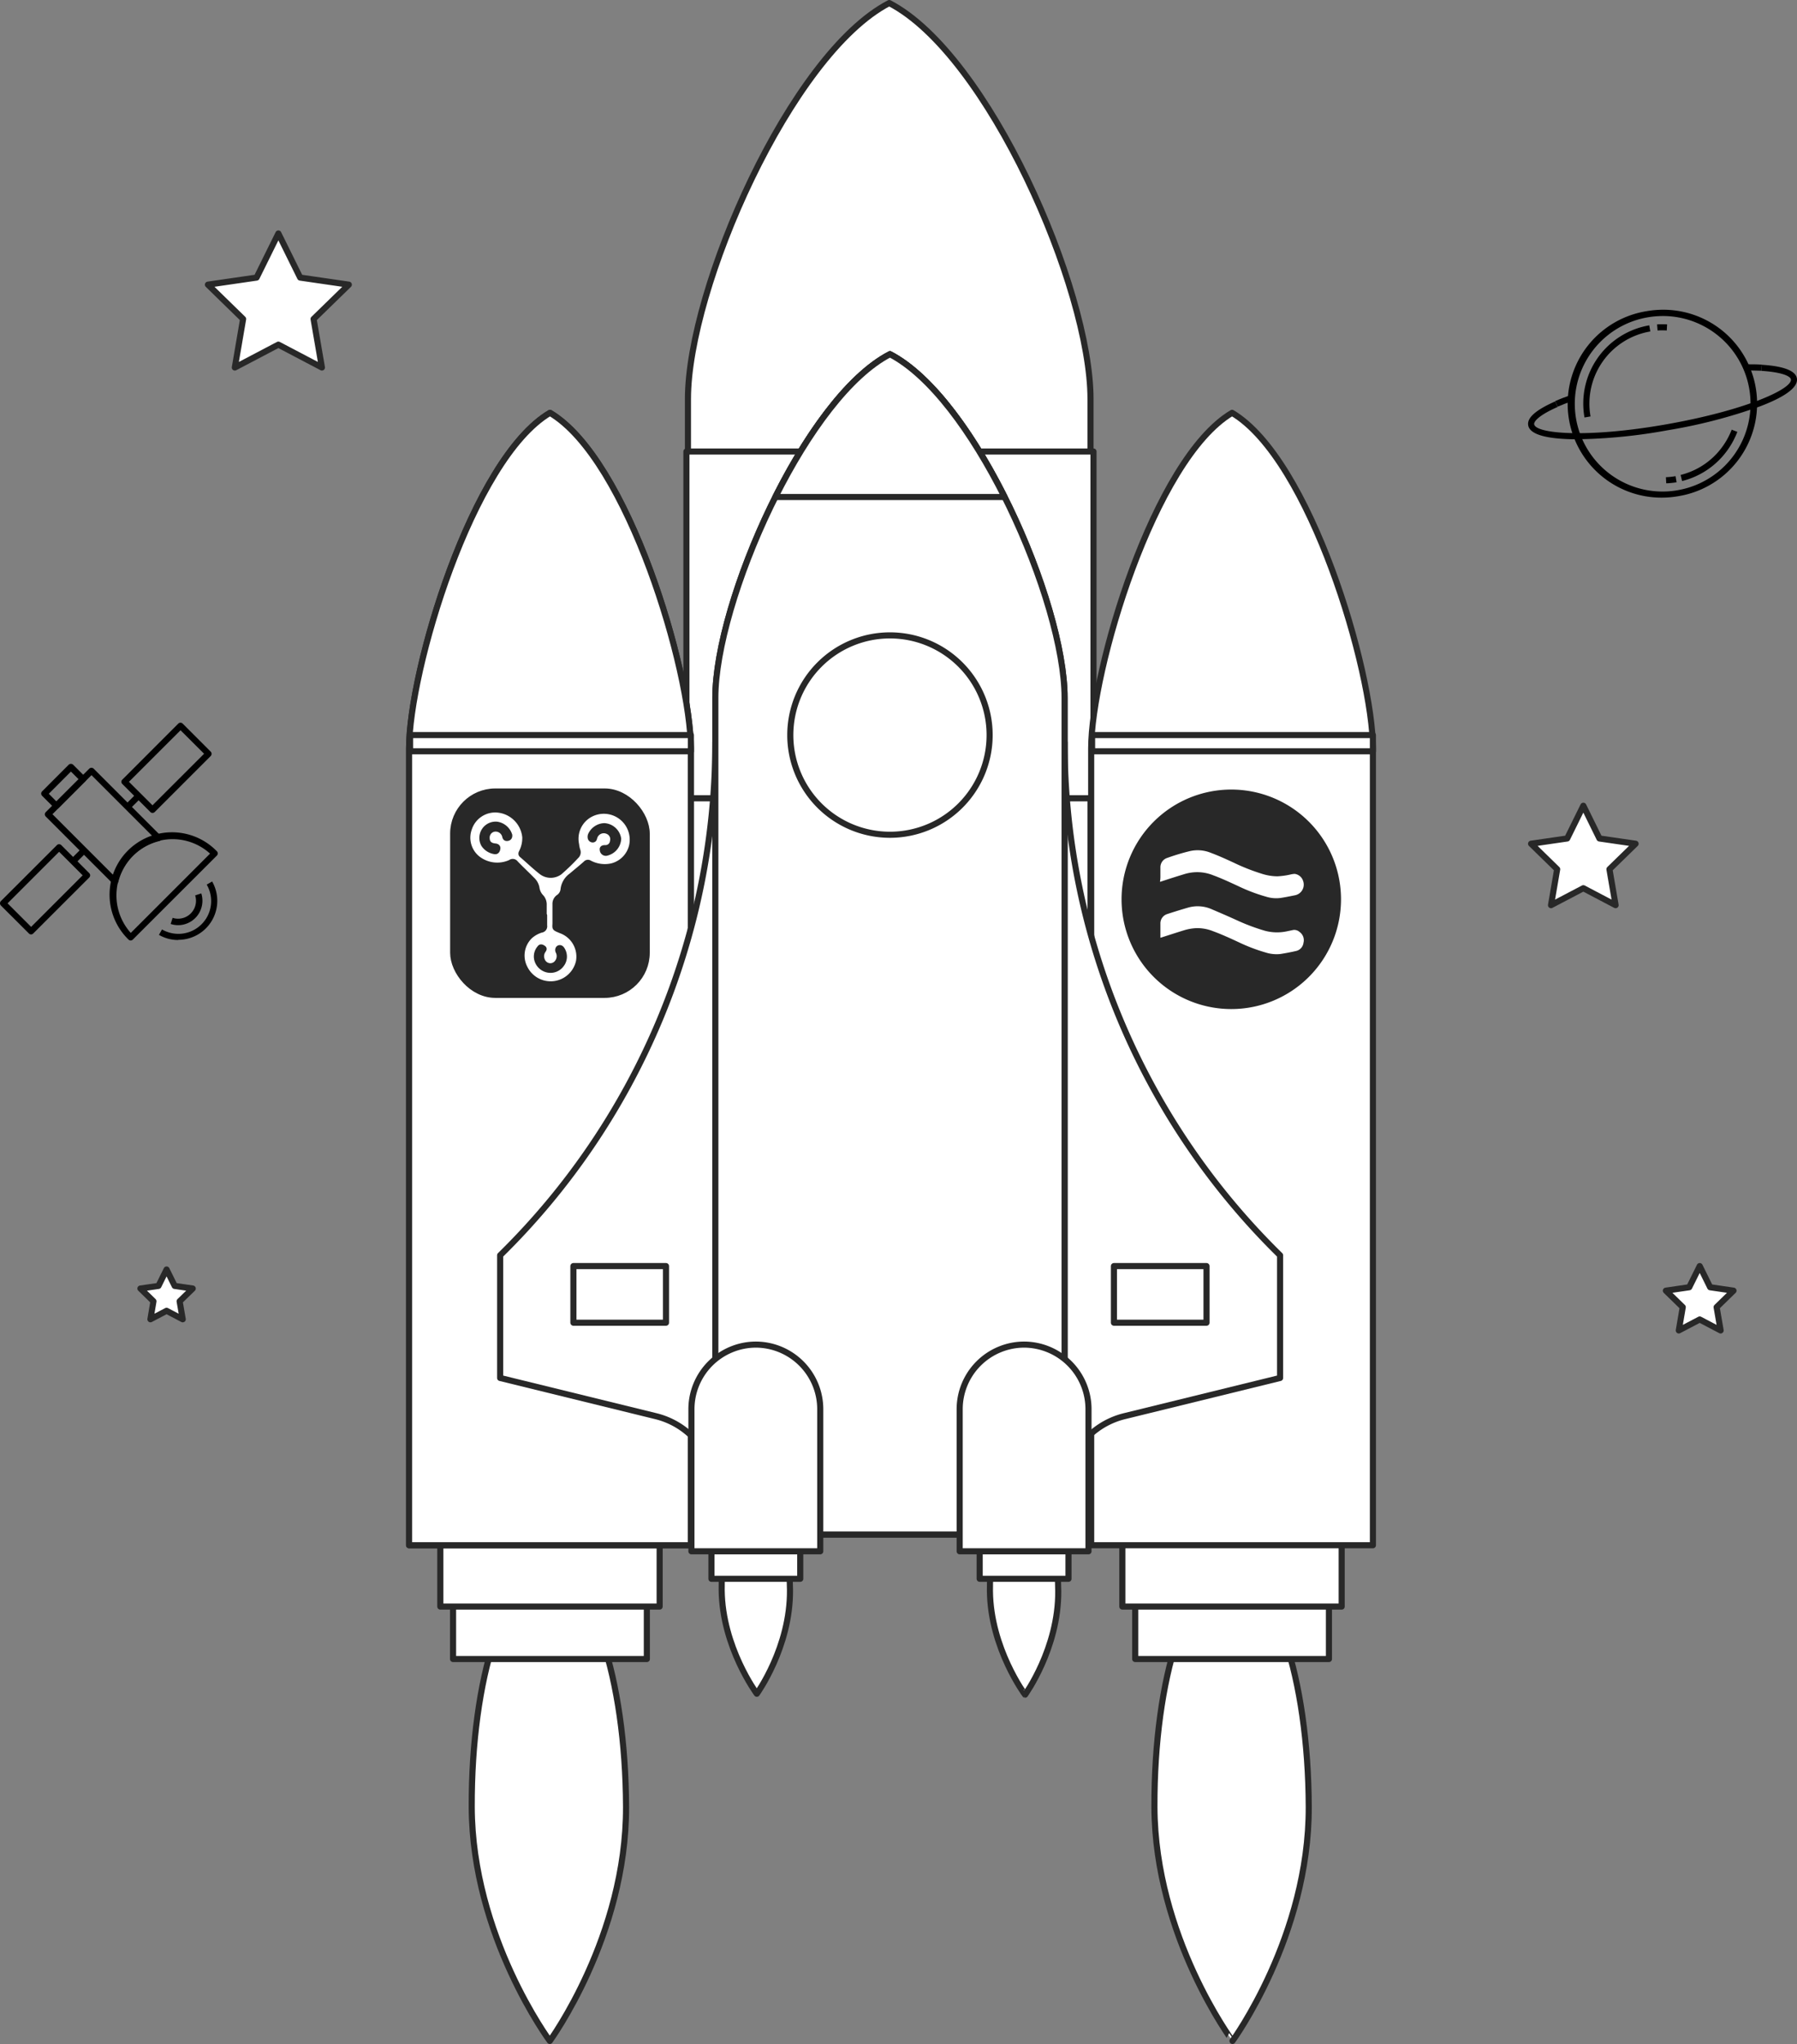 <svg xmlns="http://www.w3.org/2000/svg" viewBox="0 0 294.62 335.04"><rect x="0" y="0" width="294.62" height="335.04" fill="#808080" stroke="none"/><defs><style>.cls-1,.cls-3,.cls-4{fill:#fff;}.cls-1,.cls-2,.cls-3,.cls-4{stroke:#282828;stroke-linecap:round;stroke-linejoin:round;}.cls-2{fill:#282828;}.cls-3,.cls-4{fill-rule:evenodd;}.cls-4{stroke-width:0.75px;}</style></defs><title>Asset 5</title><g id="Layer_2" data-name="Layer 2"><g id="Layer_1-2" data-name="Layer 1"><path class="cls-1" d="M77.34,296.21c-.07-21.19,5.53-38.36,12.51-38.37s12.72,17.16,12.79,38.33-12.5,38.37-12.5,38.37S77.42,317.39,77.34,296.21Z"/><path class="cls-1" d="M189.27,296.21c-.07-21.19,5.53-38.36,12.51-38.37S214.5,275,214.57,296.17s-12.5,38.37-12.5,38.37S189.35,317.39,189.27,296.21Z"/><path class="cls-1" d="M118.32,260.63c-.08-9.38,2.35-17,5.45-17s5.67,7.62,5.75,17-5.44,17-5.44,17S118.41,270,118.32,260.63Z"/><path class="cls-1" d="M162.3,260.79c-.08-9.38,2.35-17,5.45-17s5.67,7.63,5.75,17-5.44,17-5.44,17S162.39,270.17,162.3,260.79Z"/><path class="cls-1" d="M145.79.5h0c-16.16,8.38-33,46.76-33,64.9v158h66V65.4C178.78,47.26,162,8.88,145.79.5Z"/><rect class="cls-1" x="112.54" y="74.01" width="66.74" height="56.84"/><rect class="cls-1" x="74.28" y="258.73" width="31.77" height="13.21"/><rect class="cls-1" x="72.19" y="250.13" width="35.96" height="13.21"/><rect class="cls-1" x="186.12" y="258.73" width="31.76" height="13.21"/><rect class="cls-1" x="184.01" y="250.13" width="35.96" height="13.21"/><path class="cls-1" d="M90.17,67.67c-12.83,7.61-23.1,42.31-23.1,55V253.29h46.19V122.68C113.26,110,103,75.28,90.17,67.67Z"/><path class="cls-1" d="M90.17,67.67c-12.83,7.61-23.1,42.31-23.1,55V253.29h46.19V122.68C113.26,110,103,75.28,90.17,67.67Z"/><path class="cls-1" d="M202,67.67c-12.83,7.61-23.1,42.31-23.1,55V253.29h46.19V122.68C225.09,110,214.82,75.28,202,67.67Z"/><rect class="cls-1" x="67.23" y="120.49" width="46.04" height="2.66"/><rect class="cls-1" x="179.05" y="120.49" width="46.04" height="2.66"/><path class="cls-1" d="M174.54,121.7H117.28A117.7,117.7,0,0,1,82,205.76h0v20.11l25.52,6.26a12.84,12.84,0,0,1,9.79,12.48h57.26a12.84,12.84,0,0,1,9.79-12.48l25.51-6.26V205.76h0A117.73,117.73,0,0,1,174.54,121.7Z"/><path class="cls-1" d="M145.91,58.06h0c-14,7.27-28.63,40.57-28.63,56.32V251.53h57.26V114.38C174.54,98.63,159.93,65.33,145.91,58.06Z"/><path class="cls-1" d="M145.91,58.06h0c-14,7.27-28.63,40.57-28.63,56.32V251.53h57.26V114.38C174.54,98.63,159.93,65.33,145.91,58.06Z"/><path class="cls-1" d="M127.12,81.47H164.7c-5.3-10.57-12.11-19.95-18.79-23.41h0C139.23,61.52,132.42,70.9,127.12,81.47Z"/><rect class="cls-1" x="94.01" y="207.53" width="15.18" height="9.28"/><rect class="cls-1" x="182.63" y="207.53" width="15.18" height="9.28"/><rect class="cls-1" x="116.64" y="254.26" width="14.56" height="4.53"/><path class="cls-1" d="M123.92,220.4A10.59,10.59,0,0,0,113.36,231v23.28h21.12V231A10.59,10.59,0,0,0,123.92,220.4Z"/><rect class="cls-1" x="160.62" y="254.26" width="14.56" height="4.53"/><path class="cls-1" d="M167.9,220.4A10.59,10.59,0,0,0,157.34,231v23.28h21.12V231A10.59,10.59,0,0,0,167.9,220.4Z"/><path class="cls-1" d="M162.25,120.49a16.34,16.34,0,1,1-16.34-16.34A16.34,16.34,0,0,1,162.25,120.49Z"/><path class="cls-2" d="M219.36,147.4a17.49,17.49,0,1,1-17.49-17.48A17.49,17.49,0,0,1,219.36,147.4Z"/><path class="cls-3" d="M189.75,143.28v-1.09a2.1,2.1,0,0,1,1.35-2,36.87,36.87,0,0,1,3.84-1.16,6.23,6.23,0,0,1,3.72.28c1.31.49,2.59,1.07,3.86,1.66a32.79,32.79,0,0,0,4.46,1.76,8,8,0,0,0,2.42.41,11.53,11.53,0,0,0,2-.27,4.47,4.47,0,0,1,.87-.13,2.17,2.17,0,0,1,1.85,1.5,2.28,2.28,0,0,1-1.71,3c-.81.16-1.62.33-2.44.45a6,6,0,0,1-2.53-.23,28.57,28.57,0,0,1-4.64-1.76c-1.37-.63-2.73-1.27-4.15-1.79a6.5,6.5,0,0,0-2.46-.45,6.89,6.89,0,0,0-2,.34c-1.25.38-2.5.78-3.73,1.19a.57.57,0,0,1-.78-.56C189.77,144.05,189.75,143.67,189.75,143.28Z"/><path class="cls-3" d="M189.75,152.46v-1.09a2.09,2.09,0,0,1,1.41-2c1.15-.38,2.32-.74,3.49-1.08a6.2,6.2,0,0,1,4.26.31c1.34.57,2.68,1.15,4,1.75a32.52,32.52,0,0,0,4.59,1.73,7.19,7.19,0,0,0,3.42.08l1-.21a1.78,1.78,0,0,1,1.43.4,2.16,2.16,0,0,1,.85,2.28,2.06,2.06,0,0,1-1.66,1.75c-.84.2-1.69.35-2.54.49a6.36,6.36,0,0,1-2.6-.25,28.93,28.93,0,0,1-4.56-1.74c-1.36-.63-2.73-1.26-4.15-1.78a6.36,6.36,0,0,0-2.62-.46,7.55,7.55,0,0,0-1.78.32c-1.27.39-2.52.8-3.78,1.2a.53.53,0,0,1-.71-.27.46.46,0,0,1-.05-.23Z"/><rect class="cls-2" x="74.3" y="129.74" width="31.73" height="33.33" rx="6.9"/><path class="cls-4" d="M89.26,150.12c0-.59,0-1.19,0-1.79a1.88,1.88,0,0,0-.44-1.29,2.61,2.61,0,0,1-.73-1.4,2.53,2.53,0,0,0-.81-1.52c-.89-.91-1.82-1.77-2.7-2.69a.64.64,0,0,0-.91-.13,5.15,5.15,0,0,1-5.31-.62A4.31,4.31,0,0,1,77,135.83a4.41,4.41,0,0,1,4.67-3A4.89,4.89,0,0,1,86,137.23a5,5,0,0,1-.54,2.41c-.1.2-.16.39.06.57,1.09.93,2.13,1.94,3.27,2.82a2.57,2.57,0,0,0,3,0,34,34,0,0,0,2.73-2.64.92.92,0,0,0,.24-1.05,4.79,4.79,0,0,1-.19-.93,4.45,4.45,0,0,1,2.35-4.9,4.62,4.62,0,0,1,6.58,5.16,4.41,4.41,0,0,1-3.21,3.22,5.29,5.29,0,0,1-3.6-.49.53.53,0,0,0-.7.09c-.77.69-1.59,1.34-2.36,2a3.27,3.27,0,0,0-1.35,2.24,1.69,1.69,0,0,1-.71,1.26,1.38,1.38,0,0,0-.62,1.22c0,1,0,2,0,3s-.23.9,1,1.41a4.46,4.46,0,0,1,2.86,4.93,4.63,4.63,0,0,1-8.7,1.06,4.33,4.33,0,0,1,.85-5.11,4.78,4.78,0,0,1,1.79-1,.67.67,0,0,0,.58-.8c0-.55,0-1.11,0-1.66Zm7.52-13.29a.84.84,0,0,0-.06.44.47.47,0,0,0,.44.45c.28,0,.31-.17.37-.36a1.5,1.5,0,0,1,2.12-1,1.31,1.31,0,0,1,.73,1.54,1.11,1.11,0,0,1-1.09,1c-.29,0-.68,0-.58.44a.62.62,0,0,0,.84.53,2.6,2.6,0,0,0,1.92-2.38,2.57,2.57,0,0,0-2.4-2.19A2.64,2.64,0,0,0,96.78,136.83Zm-17.53,1.63a2.7,2.7,0,0,0,1.81,1.17c.39.09.55-.2.6-.52s-.17-.45-.48-.48c-.84-.08-1.26-.49-1.27-1.25a1.36,1.36,0,0,1,1.21-1.44,1.5,1.5,0,0,1,1.58,1.11c.06.32.18.47.51.42s.43-.29.4-.59a2.65,2.65,0,0,0-2.13-1.82A2.3,2.3,0,0,0,79.25,138.46Zm13,19.49a2.21,2.21,0,0,0,0-2.3c-.12-.21-.29-.4-.55-.35s-.37.37-.25.66a1.6,1.6,0,0,1-.13,1.73,1.33,1.33,0,0,1-1.27.56,1.37,1.37,0,0,1-1.11-.93,1.56,1.56,0,0,1,.18-1.49c.12-.19.22-.33,0-.48s-.49-.3-.68,0a2.17,2.17,0,0,0-.35,2.32,2.37,2.37,0,0,0,2.24,1.42A2.29,2.29,0,0,0,92.21,158Z"/><path d="M255.37,66.66l-.4-.91c.79-.35,1.68-.7,2.65-1l.34.94C257,66,256.14,66.33,255.37,66.66Z"/><path d="M288.78,60.77c-.77,0-1.6-.06-2.51-.06v-1c.91,0,1.78,0,2.57.06Z"/><path d="M272.62,81.57A15.38,15.38,0,0,1,270,51a16,16,0,0,1,2.67-.23,15.38,15.38,0,0,1,2.62,30.54A15.93,15.93,0,0,1,272.62,81.57Zm0-29.77a15.08,15.08,0,0,0-2.5.22,14.38,14.38,0,0,0,2.46,28.55,13.89,13.89,0,0,0,2.49-.22,14.38,14.38,0,0,0-2.45-28.55Z"/><path d="M273.18,79.22l-.05-1a11.92,11.92,0,0,0,1.58-.17l.17,1A12.26,12.26,0,0,1,273.18,79.22Z"/><path d="M275.78,78.85l-.24-1a12,12,0,0,0,6.95-4.77,11.88,11.88,0,0,0,1.42-2.65l.93.36a13.43,13.43,0,0,1-1.53,2.87A13,13,0,0,1,275.78,78.85Z"/><path d="M271.76,54.17l-.08-1a15,15,0,0,1,1.64,0l-.05,1A12.74,12.74,0,0,0,271.76,54.17Z"/><path d="M259.78,68.43a13,13,0,0,1,10.62-15.1l.17,1a12,12,0,0,0-9.8,13.93Z"/><path d="M258.76,72h-.91c-4.6-.09-7.05-.86-7.3-2.28-.22-1.23,1.23-2.51,4.42-3.92l.4.91c-3,1.32-3.92,2.35-3.84,2.84.27,1.54,8.65,2.3,21.69,0s20.67-5.82,20.4-7.37c-.09-.51-1.41-1.17-4.84-1.39l.06-1c3.66.23,5.54,1,5.76,2.22.25,1.42-1.8,3-6.1,4.62a86.09,86.09,0,0,1-15.11,3.9A88.66,88.66,0,0,1,258.76,72Z"/><path d="M29.23,151.65a3.85,3.85,0,0,1-1.25-.2l.32-1A2.94,2.94,0,0,0,32,146.77l1-.33a4,4,0,0,1-3.76,5.21Z"/><path d="M29.21,154.08a6.25,6.25,0,0,1-3.15-.84l.5-.89A5.37,5.37,0,0,0,33.89,145l.89-.51a6.39,6.39,0,0,1-5.57,9.56Z"/><path d="M21.43,154.16h0a.48.48,0,0,1-.36-.15,10.24,10.24,0,1,1,14.48-14.48.51.51,0,0,1,0,.72L21.79,154A.51.51,0,0,1,21.43,154.16Zm6.88-16.61a9.22,9.22,0,0,0-6.87,15.37l13-13A9.17,9.17,0,0,0,28.31,137.55Z"/><path d="M18.86,145a.48.48,0,0,1-.36-.16l-11-11a.51.51,0,0,1,0-.72L14.63,126a.52.52,0,0,1,.73,0l11,11a.51.51,0,0,1,.13.5.49.49,0,0,1-.36.36,9.19,9.19,0,0,0-6.75,6.75.56.56,0,0,1-.36.37ZM8.6,133.46l10,10a10.31,10.31,0,0,1,6.4-6.4l-10-10Z"/><rect x="20.54" y="130.84" width="2.56" height="1.03" transform="translate(-86.44 53.83) rotate(-44.96)"/><rect x="11.61" y="139.77" width="2.56" height="1.02" transform="translate(-95.42 50.2) rotate(-45)"/><path d="M9.25,132.59a.47.47,0,0,1-.35-.15l-2-2a.51.51,0,0,1,0-.72l4.36-4.37a.54.54,0,0,1,.73,0l2,2a.51.51,0,0,1,0,.72l-4.36,4.36A.51.51,0,0,1,9.25,132.59ZM8,130.11l1.24,1.25,3.64-3.64-1.25-1.25Z"/><path d="M25,133.25a.49.49,0,0,1-.35-.15l-4.59-4.59a.5.5,0,0,1-.16-.36.48.48,0,0,1,.16-.36l9.17-9.18a.51.51,0,0,1,.72,0l4.59,4.59a.48.48,0,0,1,.15.36.51.51,0,0,1-.15.37l-9.17,9.17A.51.51,0,0,1,25,133.25Zm-3.86-5.1L25,132l8.46-8.45L29.6,119.7Z"/><path d="M5.1,153.16a.47.47,0,0,1-.36-.15L.15,148.43a.52.52,0,0,1,0-.73l9.18-9.17a.48.48,0,0,1,.36-.15h0a.51.51,0,0,1,.36.15l4.58,4.59a.51.51,0,0,1,0,.72L5.46,153A.47.47,0,0,1,5.1,153.16Zm-3.86-5.09,3.86,3.86,8.45-8.45-3.86-3.86Z"/><polygon class="cls-1" points="259.59 132.07 262.23 137.44 268.16 138.3 263.87 142.48 264.88 148.37 259.59 145.59 254.29 148.37 255.3 142.48 251.02 138.3 256.94 137.44 259.59 132.07"/><polygon class="cls-1" points="27.31 208.09 28.64 210.78 31.6 211.21 29.45 213.3 29.96 216.25 27.31 214.86 24.66 216.25 25.16 213.3 23.02 211.21 25.98 210.78 27.31 208.09"/><polygon class="cls-1" points="45.64 38.27 49.21 45.5 57.19 46.66 51.41 52.29 52.78 60.24 45.64 56.49 38.5 60.24 39.86 52.29 34.09 46.66 42.07 45.5 45.64 38.27"/><polygon class="cls-1" points="278.67 207.53 280.38 211 284.21 211.56 281.44 214.26 282.1 218.08 278.67 216.28 275.24 218.08 275.89 214.26 273.12 211.56 276.95 211 278.67 207.53"/></g></g></svg>